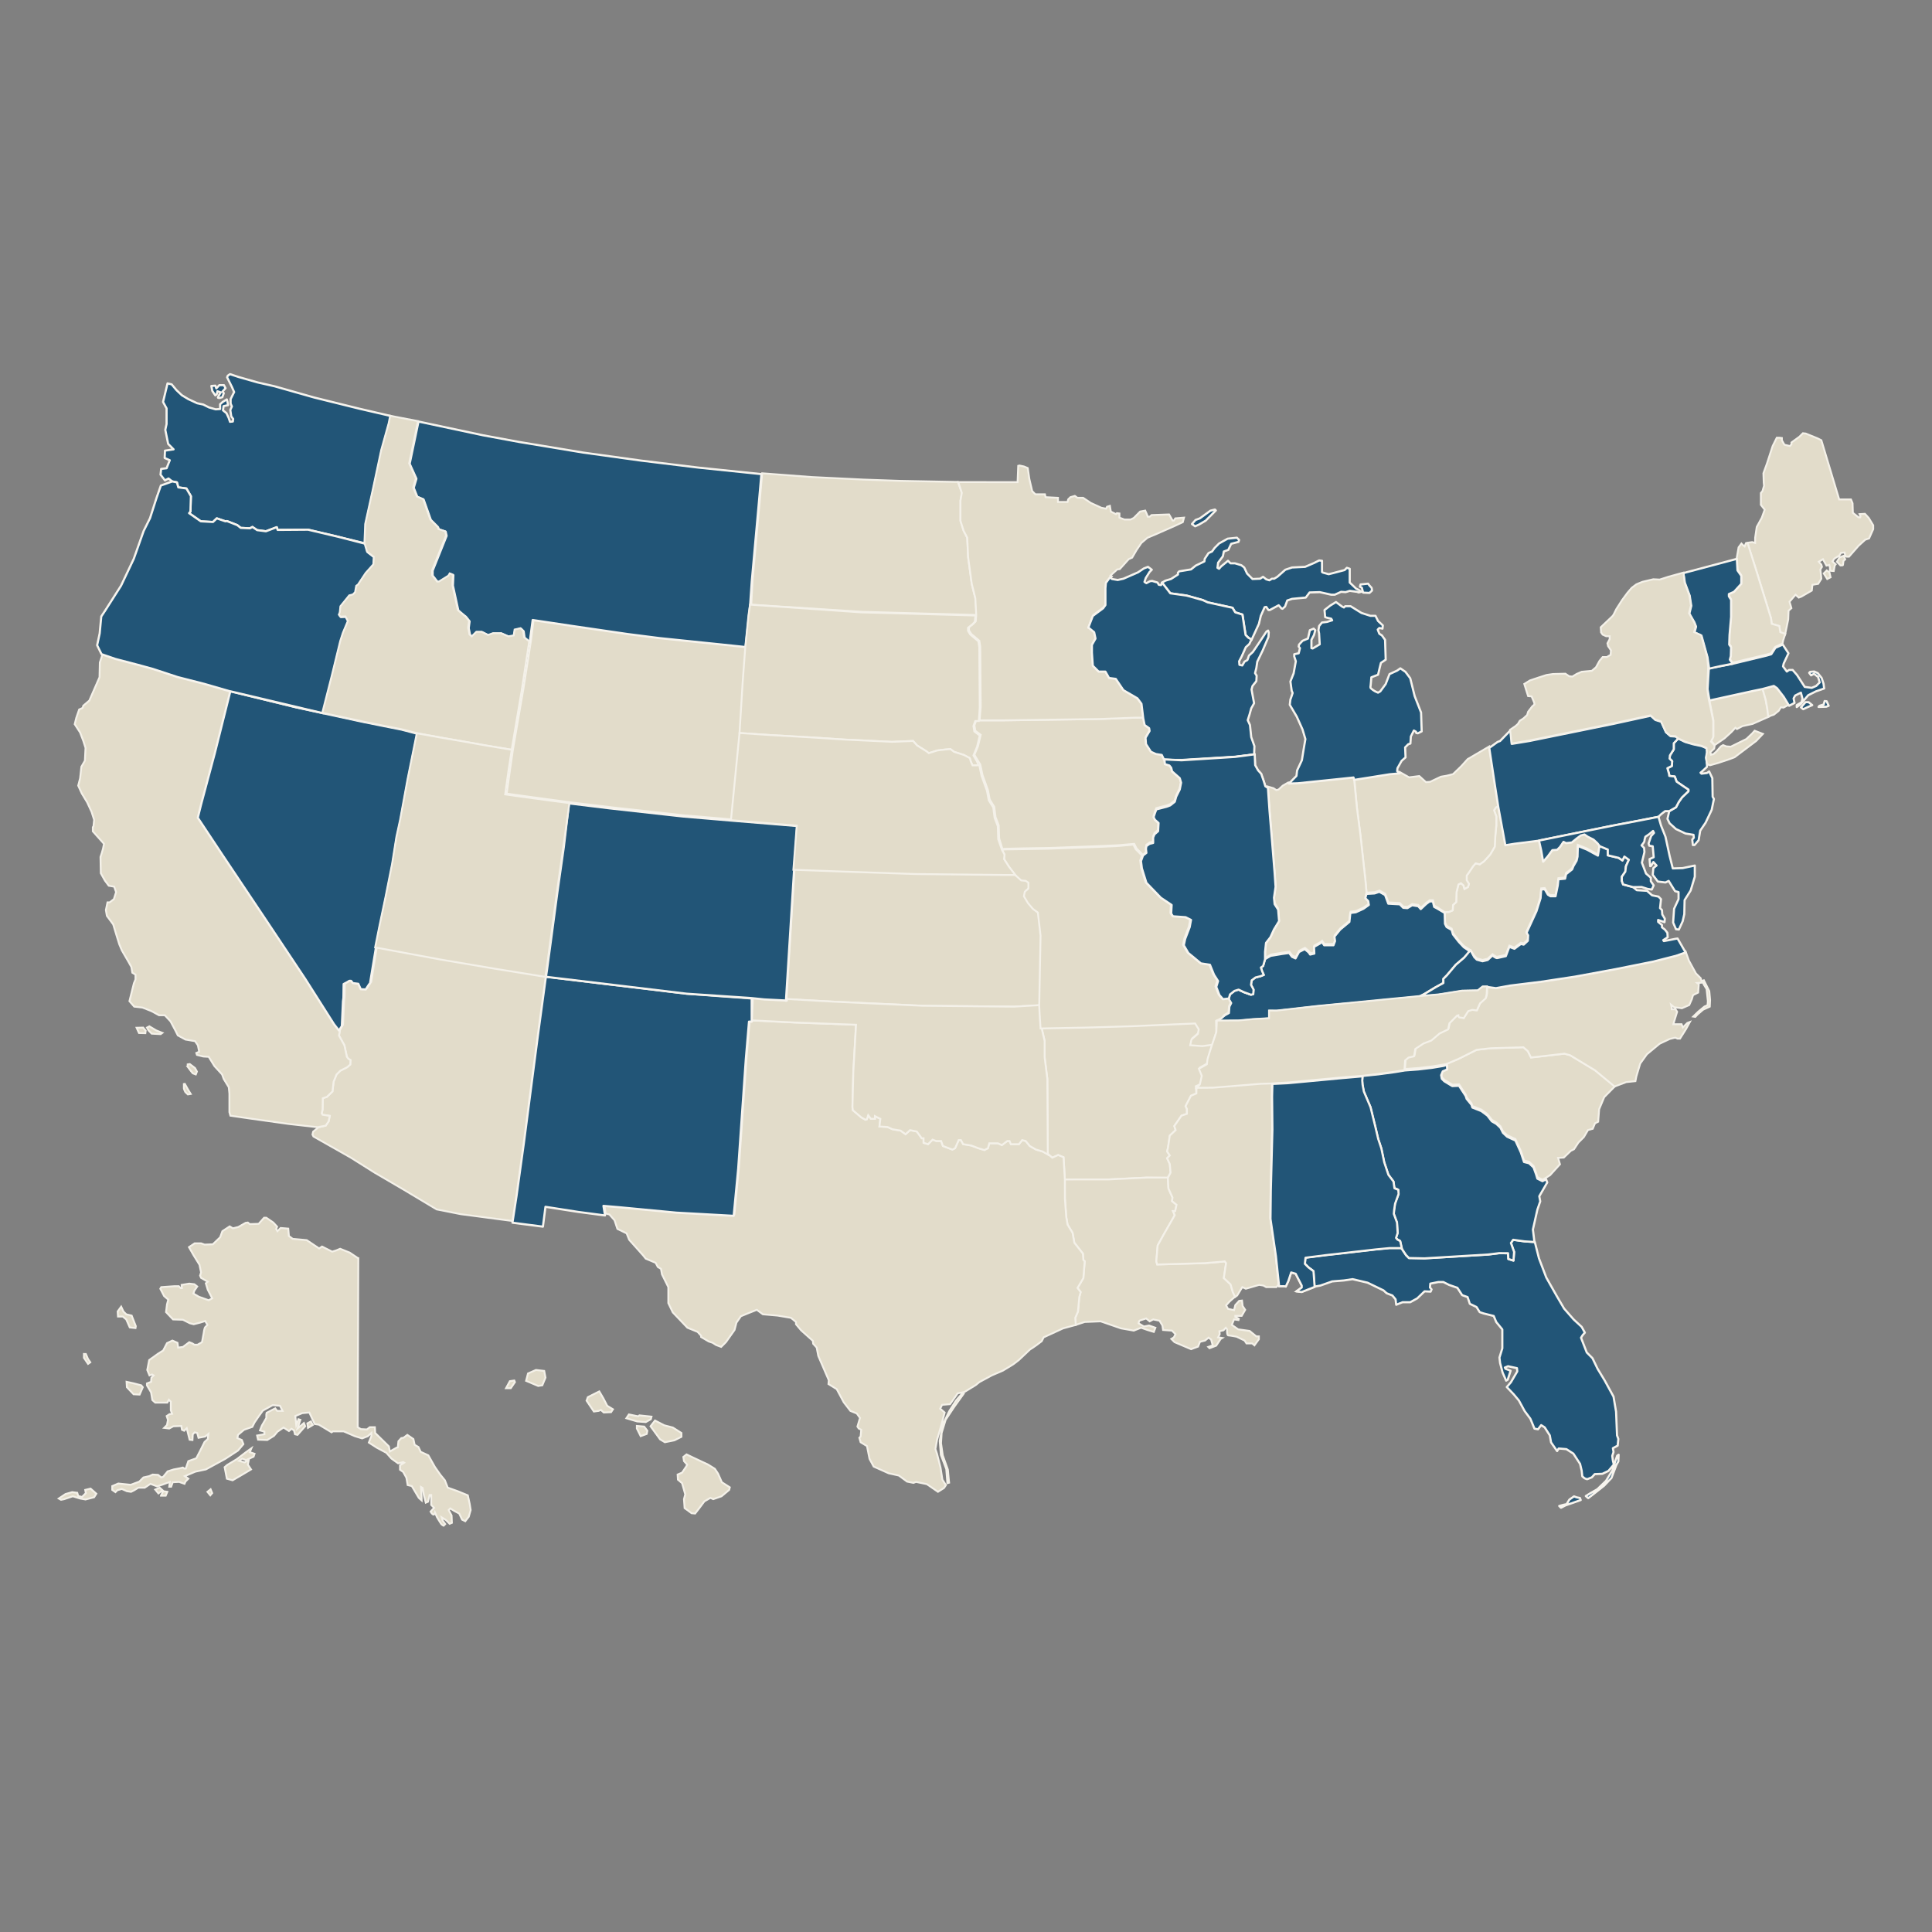 <?xml version="1.0" encoding="utf-8"?>
<!-- Generator: Adobe Illustrator 20.1.0, SVG Export Plug-In . SVG Version: 6.00 Build 0)  -->
<svg version="1.1" id="Layer_1" xmlns="http://www.w3.org/2000/svg" xmlns:xlink="http://www.w3.org/1999/xlink" x="0px" y="0px"
	 viewBox="0 0 900 900" enable-background="new 0 0 900 900" xml:space="preserve">
<rect x="0" y="0" width="900" height="900" fill="#808080" stroke="none"/>
<g>
	<path id="CT_8_" fill="#E2DCCA" stroke="#F4F1E9" stroke-width="0.863" stroke-miterlimit="10" d="M824.128,333.805l-0.886-3.875
		l-0.741-4.023l-1.483-5.513l-4.745,1.043l-20.022,4.395l0.593,3.054l1.334,6.704v7.449l-1.039,2.086l1.681,1.944l4.545-3.134
		l3.262-2.979l1.78-1.936l0.741,0.595l2.521-1.341l4.745-1.043L824.128,333.805z"/>
	<path id="AK_8_" fill="#E2DCCA" stroke="#F4F1E9" stroke-width="0.863" stroke-miterlimit="10" d="M166.919,586.184l-0.295,78.665
		l1.483,0.895l2.816,0.147l1.334-1.044h2.373l0.148,2.682l6.377,6.258l0.445,2.382l3.115-1.791l0.592-0.146l0.296-2.831l1.335-1.489
		l1.038-0.149l1.779-1.34l2.818,1.936l0.592,2.682l1.779,1.044l1.038,2.235l3.561,1.634l3.114,5.513l2.52,3.575l2.076,2.534
		l1.333,3.425l4.596,1.639l4.746,1.938l0.887,4.022l0.447,2.831l-0.889,3.13l-1.631,2.085l-1.483-0.744l-1.335-2.831l-2.52-1.342
		l-1.632-1.044l-0.741,0.746l1.334,2.538l0.146,3.427l-1.038,0.447l-1.779-1.789l-1.928-1.196l0.446,1.489l1.185,1.639l-0.74,0.744
		c0,0-0.742-0.297-1.187-0.893s-1.929-3.129-1.929-3.129l-0.887-2.085c0,0-0.296,1.193-0.888,0.893
		c-0.594-0.297-1.187-1.34-1.187-1.34l1.633-1.789l-1.335-1.342v-4.624h-0.742l-0.742,3.13l-1.038,0.447l-0.89-3.425l-0.592-3.427
		l-0.742-0.447l0.297,5.214v1.044l-1.335-1.193l-3.263-5.511l-1.928-0.451l-0.592-3.425l-1.482-2.682l-1.482-1.044v-2.079
		l1.928-1.193l-0.446-0.297l-2.374,0.596l-3.114-2.235l-2.373-2.682l-4.449-2.382L171.813,672l1.187-2.978v-1.491l-1.633,1.491
		l-2.668,1.044l-3.41-1.044l-5.19-2.233h-5.042l-0.592,0.447l-5.931-3.577l-1.926-0.294l-2.521-5.367l-3.263,0.297l-3.261,1.342
		l0.445,4.171l1.04-2.682l0.887,0.297l-1.335,4.022l2.967-2.532l0.594,1.489l-3.562,4.024l-1.186-0.297l-0.446-1.791l-1.185-0.744
		l-1.188,1.044l-2.519-1.639l-2.817,1.936l-1.633,1.938l-3.114,1.936l-4.3-0.149l-0.445-1.936l3.409-0.596v-1.193l-2.075-0.596
		l0.888-2.233l2.075-3.577v-1.639l0.148-0.744l4.002-2.087l0.89,1.193h2.52l-1.186-2.381l-3.409-0.299l-4.597,2.538l-2.224,3.129
		l-1.631,2.382l-1.038,2.085l-3.857,1.342l-2.815,2.381l-0.297,1.489l2.076,0.893l0.742,1.938l-2.521,2.978l-5.931,3.874
		l-7.117,3.874l-1.927,1.044l-4.896,1.043l-4.894,2.086l1.634,1.196l-1.336,1.34l-0.446,1.043l-2.521-0.895l-2.966,0.149
		l-0.741,2.085h-0.889l0.296-2.235l-3.262,1.196L73.2,692.42l-3.114-1.191l-2.668,1.791h-2.968l-1.928,1.193l-1.481,0.746
		l-1.929-0.299l-2.374-1.043l-2.074,0.596l-0.889,0.893l-1.483-1.044v-1.787l2.817-1.194l5.784,0.598l4.002-1.491l1.928-1.938
		l2.669-0.596l1.633-0.746l2.521,0.149l1.481,1.194l0.889-0.297l2.075-2.534l2.817-0.893l3.114-0.596l1.186-0.297l0.594,0.451h0.741
		l1.186-3.427l3.708-1.344l1.78-3.427l2.075-4.171l1.482-1.342l0.297-2.381l-1.483,1.193l-3.114,0.596l-0.593-2.233l-1.187-0.297
		l-0.888,0.893l-0.148,2.682l-1.334-0.149l-1.333-5.364l-1.188,1.193l-1.038-0.447l-0.295-1.791l-3.709,0.149l-1.929,1.044
		l-2.373-0.297l1.335-1.342l0.445-2.382l-0.593-1.789l1.335-0.893l1.186-0.149l-0.593-1.637v-4.024l-0.889-0.893l-0.741,1.34h-5.634
		l-1.333-1.191l-0.592-3.577l-1.929-3.278v-0.893l1.929-0.746l0.146-1.936l1.04-1.043l-0.742-0.449l-1.187,0.449l-1.038-2.536
		l0.888-4.618l4.152-2.978l2.375-1.491l1.779-3.425l2.52-1.193l2.373,1.044l0.295,2.231l2.224-0.294l2.967-2.235l1.482,0.596
		l0.889,0.596h1.481l2.076-1.193l0.743-4.033c0,0,0.295-2.684,0.89-3.13c0.592-0.449,0.887-0.895,0.887-0.895l-1.038-1.787
		l-2.374,0.744l-2.967,0.746l-1.779-0.447l-3.263-1.639l-4.597-0.149l-3.261-3.427l0.446-3.575l0.592-2.233l-1.928-1.639
		l-1.781-3.427l0.447-0.744l6.228-0.447h1.928l0.888,0.891h0.594l-0.148-1.489l3.56-0.596l2.372,0.297l1.334,1.043l-1.334,1.94
		l-0.445,1.34l2.521,1.489l4.596,1.637l1.633-0.893l-2.075-4.022l-0.889-2.978l0.889-0.746l-3.114-1.789l-0.446-1.043l0.446-1.491
		l-0.742-3.575l-2.669-4.32l-2.224-3.874l2.669-1.792h2.967l1.631,0.602l3.856-0.147l3.41-3.278l1.038-2.831l3.41-2.235l1.482,0.893
		l2.519-0.596l3.41-1.942l1.039-0.144l0.888,0.74l4.152-0.144l2.521-2.831h1.039l3.263,2.235l1.779,1.938l-0.446,1.043l0.592,1.043
		l1.483-1.489l3.56,0.297l0.295,3.427l1.78,1.34l6.524,0.596l5.783,3.874l1.334-0.893l4.745,2.382l1.927-0.596l1.779-0.744
		l4.45,1.787l4.003,2.684v-0.002h0.007v-0.01H166.919z M61.338,612.854l1.928,4.917l-0.148,0.893l-2.669-0.297l-1.632-3.724
		l-1.633-1.342H54.96l-0.148-2.381l1.631-2.235l1.04,2.235l1.334,1.34L61.338,612.854z M58.964,643.694l3.41,0.746l3.41,0.893
		l0.742,0.895l-1.483,3.425l-2.817-0.147l-3.114-3.278L58.964,643.694z M39.985,630.732l1.039,2.384l1.038,1.489l-1.038,0.746
		l-1.928-2.831v-1.789L39.985,630.732L39.985,630.732z M27.381,698.074l3.115-2.085l3.114-0.895l2.373,0.299l0.445,1.489l1.78,0.447
		l1.78-1.787l-0.297-1.491l2.521-0.596l2.669,2.381l-1.039,1.639l-4.004,1.043l-2.521-0.449l-3.409-1.043l-4.004,1.34l-1.481,0.297
		L27.381,698.074z M72.311,693.903l1.482,1.787l1.928-1.489l-1.334-1.193L72.311,693.903z M74.98,696.732l1.038-2.085l1.929,0.299
		l-0.742,1.787H74.98z M96.63,694.946l1.334,1.639l0.89-1.043l-0.742-1.792L96.63,694.946z M104.637,683.473l1.04,5.364l2.669,0.746
		l4.595-2.682l4.003-2.384l-1.482-2.235l0.446-2.235l-1.928,1.198l-2.669-0.746l1.481-1.044l1.781,0.746l3.56-1.639l0.445-1.342
		l-2.224-0.742l0.742-1.791l-2.52,1.791l-4.3,3.278l-4.45,2.682L104.637,683.473z M143.489,665.149l2.224-1.342l-0.889-1.639
		l-1.631,0.895L143.489,665.149z"/>
	<path id="WY_8_" fill="#E2DCCA" stroke="#F4F1E9" stroke-width="0.863" stroke-miterlimit="10" d="M347.748,300.73l-10.56-0.892
		l-29.433-3.037l-14.89-1.897l-26.004-3.792l-18.247-2.739l-1.301,10.3l-3.523,22.358l-4.823,28.022l-1.403,9.691l-1.531,10.957
		l5.984,0.855l15.491,2.106l8.101,1.084l18.868,2.274l34.182,3.793l22.44,1.897l3.985-40.876l1.471-23.387L347.748,300.73z"/>
	<path id="AZ_8_" fill="#E2DCCA" stroke="#F4F1E9" stroke-width="0.863" stroke-miterlimit="10" d="M148.272,525.198l-2.412,1.989
		l-0.295,1.34l0.446,0.895l17.348,9.827l11.123,7.002l13.493,7.895l15.422,9.237l11.27,2.235l24.521,3.232l1.88-12.265l3.442-24.811
		l6.39-49.032l3.906-28.389l-23.593-3.538l-24.956-4.214l-30.662-5.823l-2.68,16.674l-0.42,0.421l-1.573,2.423l-2.307-0.105
		l-1.154-2.529l-2.516-0.316l-0.839-1.054h-0.84l-0.839,0.528l-1.784,0.947l-0.104,6.427l-0.211,1.582l-0.524,11.59l-1.363,2.002
		l-0.524,3.051l2.515,4.531l1.155,5.375l0.731,0.949l0.945,0.529l-0.104,2.106l-1.468,1.265l-3.145,1.581l-1.783,1.791l-1.362,3.372
		l-0.526,4.529l-2.619,2.529l-1.888,0.633l-0.105,5.375l-0.418,1.58l0.418,0.737l3.356,0.527l-0.525,2.529l-1.361,2.002
		L148.272,525.198L148.272,525.198z"/>
	<path id="ND_8_" fill="#E2DCCA" stroke="#F4F1E9" stroke-width="0.863" stroke-miterlimit="10" d="M454.973,286.478l-0.629-7.796
		l-1.674-6.742l-1.677-12.432l-0.416-9.06l-1.677-3.16l-1.468-4.636v-9.481l0.629-3.582l-1.794-5.068l-26.952-0.52l-17.053-0.596
		l-24.318-1.192l-22.883-1.736l-1.159,13.115l-1.259,13.906l-2.069,22.992l-0.593,11.192l51.525,3.322L454.973,286.478z"/>
	<path id="IA_8_" fill="#E2DCCA" stroke="#F4F1E9" stroke-width="0.863" stroke-miterlimit="10" d="M542.58,353.69l0.053,1.686
		l2.098,0.632l0.839,1.054l0.419,1.686l3.564,3.16l0.629,2.107l-0.629,3.161l-1.676,3.371l-0.629,2.318l-2.098,1.686l-1.677,0.632
		l-4.823,1.263l-0.629,1.686l-0.629,1.897l0.629,1.264l1.675,1.475l-0.211,3.792l-1.677,1.475l-0.628,1.475v2.529l-1.674,0.421
		l-1.471,1.054l-0.21,1.264l0.21,1.897l-1.571,1.633l-3.043-3.108l-1.046-2.106l-7.131,0.631l-9.02,0.421l-23.278,0.843
		l-12.373,0.211l-8.599,0.211l-1.002,0.112l-1.516-4.958l-0.213-6.11l-1.467-3.793l-0.629-4.846l-2.099-3.372l-0.84-4.424
		l-2.515-6.95l-1.048-4.952l-1.259-2.002l-1.468-2.528l1.675-4.004l1.258-5.267l-2.516-1.897l-0.417-2.529l0.84-2.317h1.571h10.59
		l45.508-0.632l16.566-0.632l3.773-0.106l0.629,3.055l2.1,1.475l0.211,1.264l-1.888,3.161l0.212,2.95l2.304,3.582l2.307,1.054
		l2.726,0.421L542.58,353.69L542.58,353.69z"/>
	<path id="AR_8_" fill="#E2DCCA" stroke="#F4F1E9" stroke-width="0.863" stroke-miterlimit="10" d="M564.923,485.987l-4.467,0.866
		l-5.661-0.422l0.629-2.738l2.933-2.529l0.419-2.106l-1.677-2.738l-10.064,0.421l-19.083,0.843l-21.391,0.633l-21.394,0.421
		l1.471,6.32v7.585l1.259,10.114l0.21,34.87l2.098,1.791l2.727-1.264l2.515,1.054l0.606,10.35l20.368-0.026l17.618-0.844
		l9.907,0.131l1.364-2.449l-0.37-4.003l-1.259-2.739l1.259-1.264l-1.259-1.896l0.42-1.687l0.839-5.689l2.729-2.529l-0.629-1.896
		l3.356-4.847l2.516-0.844v-2.318l-0.629-1.264l2.516-4.847l2.515-1.052l-0.271-3.368l2.249-1.039l0.886-4.32l-1.334-3.278
		l3.71-2.087l0.295-2.382l1.24-4.038L564.923,485.987z"/>
	<path id="KS_8_" fill="#E2DCCA" stroke="#F4F1E9" stroke-width="0.863" stroke-miterlimit="10" d="M484.543,468.31l-12.164,0.633
		l-42.571-0.421l-41.314-1.897l-22.149-1.159l3.8-60.681l20.026,0.738l37.116,1.264l40.474,0.421h5.558l2.831,2.529l2.1,0.211
		l1.259,0.843v2.739l-1.677,1.476l-0.42,2.106l1.888,3.161l2.306,2.739l2.304,1.686l1.259,10.747L484.543,468.31L484.543,468.31z"/>
	<path id="LA_8_" fill="#E2DCCA" stroke="#F4F1E9" stroke-width="0.863" stroke-miterlimit="10" d="M575.45,603.991l-1.152-2.099
		l-1.048-3.582l-3.145-2.949l1.047-6.952l-0.629-0.844l-1.674,0.211l-7.549,0.633l-22.229,0.631l-0.417-1.475l0.629-7.375
		l3.146-5.689l4.823-8.427l-0.839-1.903h1.046l0.629-2.944l-2.099-1.685l0.213-1.687l-1.887-4.214l-0.315-5.06h-9.963l-17.619,0.847
		l-20.368,0.022l0.026,8.828l0.629,8.638l0.627,3.582l2.307,3.793l0.839,4.634l3.987,5.057l0.211,2.951l0.629,0.631l-0.629,7.796
		l-2.727,4.636l1.469,1.896l-0.629,2.318l-0.629,6.742l-1.259,2.949l0.112,3.333l4.299-1.4l7.414-0.297l9.491,3.278l5.93,1.044
		l3.41-1.342l2.966,1.043l2.966,0.895l0.741-1.938l-2.965-1.044l-2.374,0.447l-2.522-1.484c0,0,0.146-1.198,0.741-1.34
		c0.593-0.149,2.816-0.895,2.816-0.895l1.633,1.342l1.634-0.895l2.967,0.596l1.333,2.235l0.295,2.086l4.154,0.299l1.633,1.634
		l-0.74,1.489l-1.188,0.746l1.483,1.489l7.71,3.278l3.262-1.193l0.887-2.235l2.373-0.596l1.634-1.34l1.187,0.893l0.741,2.682
		l-2.075,0.746l0.592,0.596l3.115-1.193l2.075-3.129l0.741-0.449l-1.927-0.297l0.74-1.489l-0.146-1.342l1.928-0.447l1.039-1.193
		l0.593,0.742c0,0-0.145,2.829,0.594,2.829c0.74,0,3.854,0.602,3.854,0.602l3.708,1.787l0.889,1.342h2.669l1.039,0.893l2.076-2.831
		v-1.34h-1.188l-3.114-2.54l-5.337-0.742l-2.966-2.082l1.039-2.54l2.075,0.299l0.147-0.596l-1.634-0.893v-0.449h2.968l1.633-2.829
		l-1.188-1.789l-0.295-2.532l-1.333,0.147l-1.782,1.938l-0.592,2.381l-2.814-0.595l-0.889-1.637l1.634-1.789l1.853-1.637
		L575.45,603.991L575.45,603.991z"/>
	<path id="HI_8_" fill="#E2DCCA" stroke="#F4F1E9" stroke-width="0.863" stroke-miterlimit="10" d="M235.726,646.674l1.779-3.278
		l2.076-0.299l0.296,0.746l-1.929,2.831H235.726z M245.067,643.247l5.636,2.384l1.927-0.299l1.483-3.575l-0.593-3.129l-3.855-0.449
		l-3.707,1.639L245.067,643.247L245.067,643.247z M273.242,652.484l3.408,5.066l2.224-0.299l1.038-0.447l1.335,1.193l3.41-0.149
		l0.888-1.34l-2.669-1.639l-1.78-3.427l-1.927-3.278l-5.337,2.682L273.242,652.484L273.242,652.484z M291.778,660.678l1.185-1.789
		l4.301,0.895l0.592-0.454l5.635,0.596l-0.295,1.198l-2.375,1.342l-4.002-0.299L291.778,660.678z M296.672,665.446l1.779,3.577
		l2.817-1.044l0.295-1.489l-1.483-1.936l-3.408-0.299V665.446L296.672,665.446z M303.049,664.404l2.075-2.682l4.301,2.235
		l4.001,1.043l4.004,2.532v1.792l-3.263,1.635l-4.449,0.893l-2.224-1.34L303.049,664.404L303.049,664.404z M318.322,678.706
		l1.48-1.193l3.115,1.489l6.971,3.278l3.115,1.938l1.479,2.233l1.78,4.024l3.71,2.384l-0.296,1.191l-3.56,2.98l-3.855,1.34
		l-1.334-0.596l-2.816,1.634l-2.224,2.98l-2.075,2.682l-1.632-0.149l-3.262-2.381l-0.296-4.173l0.593-2.235l-1.481-5.216
		l-1.928-1.637l-0.148-2.382l2.076-0.891l1.928-2.831l0.445-0.893l-1.482-1.639L318.322,678.706L318.322,678.706z"/>
	<path id="SC_8_" fill="#E2DCCA" stroke="#F4F1E9" stroke-width="0.863" stroke-miterlimit="10" d="M720.179,548.642l-1.631,0.893
		l-2.376-1.191l-0.59-1.938l-1.187-3.278l-2.073-1.936l-2.375-0.602l-1.481-4.469l-2.521-5.513l-3.855-1.787l-1.928-1.791
		l-1.186-2.383l-1.928-1.788l-2.076-1.193l-2.076-2.684l-2.815-2.085l-4.154-1.637l-0.445-1.342l-2.224-2.682l-0.445-1.34
		l-3.114-4.768l-3.116,0.146l-3.707-2.234l-1.187-1.193l-0.296-1.636l0.742-1.791l2.075-0.891l-0.296-1.94l5.636-2.382l8.304-4.173
		l6.673-0.744l15.126-0.449l2.075,1.789l1.481,2.98l4.003-0.45l11.566-1.34l2.668,0.745l11.565,7l9.272,7.486l-4.975,5.031
		l-2.374,5.659l-0.445,5.809l-1.482,0.746l-1.039,2.533l-2.224,0.596l-1.929,3.279l-2.521,2.534l-2.072,3.13l-1.483,0.744
		l-3.262,3.129l-2.668,0.147l0.888,2.98l-4.596,5.062L720.179,548.642L720.179,548.642z"/>
	<path id="NC_8_" fill="#E2DCCA" stroke="#F4F1E9" stroke-width="0.863" stroke-miterlimit="10" d="M785.192,443.15l1.569,4.33
		l3.262,5.96l2.224,2.235l0.592,2.086l-2.224,0.149l0.741,0.596l-0.296,3.874l-2.373,1.193l-0.593,1.939l-1.187,2.682l-3.41,1.486
		l-2.224-0.294l-1.334-0.151l-1.483-1.193l0.296,1.193v0.892h1.78l0.741,1.193l-1.78,5.809h3.855l0.593,1.491l2.074-2.086
		l1.189-0.449l-1.781,3.278l-2.815,4.47h-1.187l-1.04-0.449l-2.521,0.596l-4.745,2.233l-5.931,4.917l-3.114,4.32l-1.781,5.96
		l-0.445,2.233l-4.302,0.45l-5.407,2.047l-9.124-7.56l-11.566-7.002l-2.667-0.745l-11.566,1.34l-4.004,0.449l-1.481-2.978
		l-2.074-1.79l-15.127,0.447l-6.673,0.746l-8.304,4.171l-5.635,2.384l-1.48,0.295l-5.338,0.893l-6.377,0.744l-6.228,0.449
		l0.295-4.469l1.634-1.344l2.521-0.595l0.593-3.426l3.855-2.534l3.56-1.342l3.855-3.278l4.004-1.938l0.592-2.83l3.561-3.576
		l0.593-0.147c0,0,0,1.043,0.741,1.043s1.78,0.295,1.78,0.295l2.075-3.278l1.927-0.596l2.076,0.297l1.482-3.278l2.668-2.383
		l0.448-1.937v-3.649l4.152,0.67l6.546-1.192l14.512-1.789l15.718-2.384l18.898-3.477l17.581-3.524l10.529-2.682L785.192,443.15
		L785.192,443.15z M788.765,473.551l2.374-2.309l2.893-2.382l1.408-0.595l0.146-1.864l-0.594-5.662l-1.332-2.158l-0.594-1.712
		l0.667-0.223l2.521,5.066l0.373,4.097l-0.148,3.129l-3.114,1.416l-2.595,2.235l-1.038,1.117L788.765,473.551z"/>
	<path id="RI_8_" fill="#E2DCCA" stroke="#F4F1E9" stroke-width="0.863" stroke-miterlimit="10" d="M823.684,333.805l-0.443-3.875
		l-0.741-4.023l-1.556-5.438l5.263-1.416l1.483,1.043l3.115,4.023l2.668,4.098l-2.669,1.416l-1.187-0.148l-1.041,1.639l-2.224,1.788
		L823.684,333.805z"/>
	<path id="ME_8_" fill="#E2DCCA" stroke="#F4F1E9" stroke-width="0.863" stroke-miterlimit="10" d="M868.764,239.348l1.779,1.936
		l2.076,3.426v1.788l-1.928,4.321l-1.779,0.595l-3.115,2.831l-4.449,5.065c0,0-0.593,0-1.187,0c-0.592,0-0.889-1.937-0.889-1.937
		l-1.632,0.149l-0.888,1.341l-2.224,1.341l-0.886,1.341l1.482,1.341l-0.446,0.595l-0.446,2.532l-1.779-0.148v-1.49l-0.296-1.192
		l-1.334,0.298l-1.633-2.979l-1.928,1.192l1.187,1.341l0.295,1.043l-0.74,1.192l0.295,2.831l0.147,1.49l-1.482,2.383l-2.668,0.447
		l-0.296,2.682l-4.894,2.831l-1.187,0.447l-1.482-1.341l-2.815,3.278l0.887,2.979l-1.335,1.192l-0.147,4.023l-1.446,7.024
		l-2.259-1.065l-0.446-2.831l-3.56-1.043l-0.296-2.532l-6.673-21.603l-4.37-13.616l2.239-0.318l1.391,0.378v-2.383l0.739-5.066
		l2.375-4.32l1.334-3.724l-1.78-2.235v-5.512l0.741-0.894l0.74-2.533l-0.146-1.341l-0.146-4.469l1.632-4.47l2.669-8.194l1.927-3.873
		h1.187l1.188,0.148v1.043l1.187,2.085l2.52,0.596l0.742-0.746v-0.894l3.707-2.682l1.633-1.639l1.333,0.149l5.489,2.235l1.78,0.894
		l8.304,27.562h5.486l0.742,1.788l0.148,4.47l2.666,2.086h0.741l0.148-0.447l-0.445-1.043L868.764,239.348z M849.563,267.131
		l1.409-1.416l1.26,0.969l0.519,2.235l-1.555,0.819L849.563,267.131L849.563,267.131z M855.716,261.693l1.633,1.712
		c0,0,1.186,0.075,1.186-0.223s0.222-1.862,0.222-1.862l0.815-0.746l-0.74-1.639l-1.854,0.671L855.716,261.693z"/>
	<path id="NH_8_" fill="#E2DCCA" stroke="#F4F1E9" stroke-width="0.863" stroke-miterlimit="10" d="M830.377,299.755l0.277-1.41
		l1-3.033l-2.332-0.842l-0.446-2.831l-3.559-1.043l-0.297-2.532l-6.673-21.603l-4.22-13.403l-0.823-0.005l-0.593,1.49l-0.593-0.447
		l-0.886-0.894l-1.334,1.788l-0.881,5.055l0.289,5.223l1.779,2.532v3.725l-3.409,3.724l-2.374,1.043v1.043l1.039,1.639v7.894
		l-0.739,8.492l-0.148,4.47l0.887,1.192l-0.146,4.172l-0.447,1.639l1.335,1.862l15.867-3.8l2.074-0.595l1.929-2.979L830.377,299.755
		L830.377,299.755z"/>
	<path id="WV_8_" fill="#E2DCCA" stroke="#F4F1E9" stroke-width="0.863" stroke-miterlimit="10" d="M716.936,391.076l1.021,4.557
		l0.886,5.215l0.296-0.298l1.928-2.235l2.073-2.831l2.224-0.148l1.334-1.341l1.632-2.384l1.188,0.595l2.668-0.298l2.373-1.937
		l1.841-1.339l1.692-0.447l1.509,1.041l2.669,1.341l1.779,1.639l1.261,1.193l-0.964,4.619l-5.191-2.831l-4.152-1.639l-0.148,4.917
		l-0.445,1.937l-1.483,2.533l-0.592,1.489l-2.816,2.235l-0.447,2.086l-3.114,0.298l-0.295,2.831l-1.039,5.065h-2.373l-1.187-0.745
		l-1.483-2.533l-1.631,0.149l-0.296,4.023l-1.929,6.108l-4.595,9.981l0.74,1.193l-0.146,2.533l-1.927,1.79l-1.334-0.297
		l-2.969,2.233l-2.372-0.891l-1.633,4.319c0,0-3.409,0.743-4.003,0.892c-0.594,0.149-2.224-1.193-2.224-1.193l-2.224,2.085
		l-2.373,0.596l-2.669-0.744l-1.187-1.193l-2.011-2.787l-2.884-1.831l-2.375-2.534l-2.667-3.427l-0.594-2.086l-2.374-1.341
		l-0.742-1.49l-0.219-4.842l2-0.075l1.781-0.746l0.147-2.532l1.48-1.341l0.148-4.619l0.886-3.576l1.189-0.595l1.187,1.043
		l0.445,1.639l1.632-0.894l0.448-1.49l-1.04-1.639v-2.235l0.889-1.192l2.075-3.129l1.187-1.341l1.928,0.447l2.072-1.49l2.818-3.129
		l2.075-3.576l0.295-5.214l0.447-4.619v-4.32l-1.039-2.831l0.888-1.341l1.176-1.193l3.204,18.272l4.247-0.693L716.936,391.076
		L716.936,391.076z"/>
	<path id="OH_8_" fill="#E2DCCA" stroke="#F4F1E9" stroke-width="0.863" stroke-miterlimit="10" d="M693.786,347.693l-6.526,3.839
		l-3.56,2.086l-3.114,3.426l-3.71,3.576l-2.967,0.745l-2.669,0.447l-5.042,2.384l-1.927,0.149l-3.115-2.831l-4.745,0.595
		l-2.374-1.341l-2.185-1.245l-4.488,0.648l-9.343,1.49l-7.117,1.118l1.186,13.485l1.634,12.664l2.374,21.602l0.519,5.289
		l3.782-0.223l2.224-0.746l2.668,1.49l1.483,4.023l5.336,0.298l1.633,1.639l1.928,0.149l2.224-1.341l2.817,0.447l1.186,1.341
		l2.521-2.383l1.634-1.193h1.48l0.593,2.533l1.634,0.894l3.189,2.16l2-0.075l1.781-0.746l0.146-2.532l1.482-1.341l0.148-4.619
		l0.887-3.576l1.188-0.595l1.187,1.043l0.445,1.639l1.633-0.894l0.446-1.49l-1.039-1.636v-2.235l0.888-1.192l2.075-3.13l1.187-1.341
		l1.929,0.447l2.073-1.49l2.816-3.13l2.075-3.576l0.295-5.214l0.447-4.619v-4.32l-1.04-2.831l0.888-1.341l1.26-0.671l-1.706-9.908
		L693.786,347.693L693.786,347.693z"/>
	<path id="TX_8_" fill="#E2DCCA" stroke="#F4F1E9" stroke-width="0.863" stroke-miterlimit="10" d="M349.436,475.315l20.813,1.003
		l28.521,1.052l-1.259,21.912l-0.419,16.436l0.213,1.475l3.985,3.371l1.887,1.053l0.629-0.211l0.629-1.896l1.258,1.682h1.887v-1.264
		l2.517,1.264l-0.42,3.582l3.775,0.214l2.304,1.054l3.774,0.631l2.307,1.687l2.097-1.9l3.146,0.636l2.307,3.16h0.839v2.106
		l2.098,0.631l2.098-2.106l1.676,0.633h2.307l0.839,2.318l4.403,1.685l1.259-0.631l1.674-3.799h1.048l1.047,1.896l3.774,0.633
		l3.357,1.27l2.726,0.842l1.675-0.842l0.629-2.318h3.987l1.887,0.842l2.516-1.896h1.046l0.628,1.475h3.775l1.468-1.896l1.677,0.421
		l1.887,2.318l2.933,1.685l2.935,0.844l2.516,1.159l2.098,1.791l2.726-1.264l2.516,1.054l0.616,10.232l0.013,8.942l0.629,8.638
		l0.628,3.582l2.307,3.793l0.839,4.634l3.985,5.057l0.212,2.951l0.629,0.631l-0.629,7.796l-2.728,4.636l1.471,1.896l-0.629,2.318
		l-0.629,6.742l-1.258,2.949l0.256,3.304l-5.929,1.609l-9.046,4.171l-0.889,1.789l-2.373,1.792l-1.928,1.342l-1.186,0.746
		l-5.191,4.915l-2.52,1.938l-4.894,2.978l-5.191,2.229l-5.783,3.13l-1.631,1.342l-5.338,3.278l-3.115,0.596l-3.56,5.064
		l-3.708,0.297l-0.888,1.791l2.075,1.787l-1.333,5.066l-1.188,4.171l-1.04,3.577l-0.739,4.171l0.739,2.233l1.634,6.406l0.887,5.66
		l1.634,2.534l-0.889,1.34l-2.815,1.791l-5.189-3.575l-5.041-1.044l-1.188,0.453l-2.968-0.596l-3.855-2.831l-4.745-1.044
		l-6.97-3.129l-1.928-3.577l-1.186-5.96l-2.969-1.791l-0.593-2.086l0.593-0.596l0.296-3.129l-1.186-0.594l-0.593-0.895l1.187-4.022
		l-1.483-2.087l-2.966-1.193l-3.115-4.024l-3.262-6.109l-3.855-2.381l0.148-1.792l-4.897-11.32l-0.74-3.878l-1.633-1.789
		l-0.148-1.34l-5.486-4.917l-2.375-2.831v-1.044l-2.373-1.936l-6.23-1.043l-6.822-0.596l-2.815-2.086l-4.154,1.639l-3.263,1.34
		l-2.073,2.98l-0.888,3.425l-4.004,5.662l-2.224,2.229l-2.376-0.889l-1.631-1.044l-1.78-0.596l-3.562-2.086v-0.596l-1.633-1.787
		l-4.745-1.942l-6.823-7.148l-2.075-4.32v-7.449l-2.967-5.964l-0.446-2.532l-1.482-0.893l-1.038-1.938l-4.597-1.936l-1.186-1.491
		l-6.524-7.3l-1.186-2.98l-4.301-2.086l-1.334-4.022l-2.373-2.682l-1.779-0.451l-0.596-4.31l7.341,0.631l26.634,2.529l26.635,1.476
		l2.099-21.912l3.563-51.2l1.468-17.276l1.258,0.023 M441.327,690.922l-0.52-6.556l-2.521-6.63l-0.522-6.481l1.409-7.598l3.04-6.33
		l3.188-4.992l2.893-3.278l0.593,0.225l-4.375,6.107l-4.003,6.035l-1.854,6.107l-0.295,4.769l0.814,5.66l2.376,6.63l0.445,4.769
		l0.147,1.34L441.327,690.922z"/>
	<path id="CA_8_" fill="#E2DCCA" stroke="#F4F1E9" stroke-width="0.863" stroke-miterlimit="10" d="M147.937,525.103l3.796-0.746
		l1.361-2.002l0.525-2.529l-3.356-0.526l-0.418-0.738l0.418-1.58l0.105-5.373l1.888-0.633l2.619-2.529l0.526-4.529l1.362-3.372
		l1.783-1.791l3.146-1.584l1.467-1.263l0.104-2.106l-0.945-0.528l-0.731-0.949l-1.154-5.375l-2.516-4.531l0.531-3.012l-2.311-2.993
		l-13.317-20.967l-17.826-26.76l-20.866-31.183l-11.358-17.122l1.501-6.051l6.397-23.914l7.445-28.971l-12.373-3.371l-12.375-3.161
		l-11.534-3.793l-6.92-1.897l-10.486-2.738l-6.467-2.223l-1.45,4.354l-0.148,6.853l-4.745,10.875l-2.817,2.384l-0.295,1.043
		l-1.634,0.746l-1.333,3.873l-0.742,2.979l2.521,3.873l1.481,3.874l1.04,3.278l-0.297,5.96l-1.632,2.83l-0.592,5.364l-0.889,3.426
		l1.632,3.576l2.521,4.172l2.075,4.47l1.186,3.725l-0.295,2.979l-0.297,0.447v1.937l5.19,5.81l-0.445,2.235l-0.592,2.086
		l-0.594,1.788l0.148,7.598l1.927,3.426l1.78,2.384l2.521,0.447l0.888,2.532l-1.038,3.278l-1.928,1.49h-1.038l-0.742,3.576
		l0.445,2.682l2.966,4.023l1.483,4.918l1.335,4.319l1.186,2.829l3.114,5.365l1.335,2.382l0.445,2.682l1.483,0.893v2.234l-0.742,1.79
		l-1.634,6.556l-0.445,1.79l2.224,2.533l3.855,0.45l4.152,1.638l3.56,1.938h2.67l2.669,2.831l2.374,4.469l1.039,2.087l3.56,1.936
		l4.448,0.746l1.334,1.936l0.593,2.98l-1.335,0.594l0.297,0.895l2.966,0.744l2.52,0.146l2.669,4.317l3.559,3.877l0.742,2.086
		l2.374,3.877l0.295,2.978v8.643l0.445,1.637l9.193,1.34l18.092,2.534L147.937,525.103L147.937,525.103z M66.678,478.691
		l1.185,1.416l-0.147,1.193l-2.966-0.074l-0.52-1.119l-0.593-1.34L66.678,478.691L66.678,478.691z M68.454,478.691l1.114-0.596
		l3.261,1.938l2.816,1.117l-0.815,0.596l-4.153-0.223l-1.482-1.489L68.454,478.691L68.454,478.691z M87.437,496.942l1.631,2.161
		l0.742,0.893l1.409,0.522l0.519-1.341l-0.889-1.639l-2.446-1.862l-0.965,0.149V496.942L87.437,496.942z M86.103,504.913
		l1.631,2.905l1.112,1.789l-1.333,0.223l-1.188-1.121c0,0-0.665-1.341-0.665-1.712c0-0.374,0-2.012,0-2.012L86.103,504.913z"/>
	<path id="MS_8_" fill="#E2DCCA" stroke="#F4F1E9" stroke-width="0.863" stroke-miterlimit="10" d="M595.645,598.438l-1.066,1.158
		h-4.745l-1.334-0.744l-1.928-0.299l-6.228,1.792l-1.634-0.746l-2.373,3.874l-1.011,0.72l-1.031-2.296l-1.048-3.582l-3.145-2.947
		l1.047-6.952l-0.629-0.844l-1.674,0.211l-7.549,0.633l-22.229,0.631l-0.417-1.475l0.629-7.377l3.145-5.689l4.823-8.427
		l-0.839-1.901h1.045l0.629-2.945l-2.098-1.685l0.212-1.687l-1.887-4.214l-0.261-4.926l1.259-2.449l-0.37-4.003l-1.258-2.738
		l1.258-1.264l-1.258-1.896l0.418-1.687l0.84-5.689l2.728-2.531l-0.629-1.896l3.356-4.848l2.516-0.844v-2.318l-0.629-1.262
		l2.516-4.847l2.516-1.054l0.098-3.145l7.958-0.069l22.098-1.79l5.033-0.213l0.008,5.872l0.146,15.346l-0.74,28.604l-0.147,12.962
		l2.521,17.282L595.645,598.438L595.645,598.438z"/>
	<path id="IN_8_" fill="#E2DCCA" stroke="#F4F1E9" stroke-width="0.863" stroke-miterlimit="10" d="M589.392,446.288l-0.147-3.575
		l0.446-4.173l2.075-2.682l1.632-3.575l2.373-3.874l-0.445-5.364l-1.631-2.532l-0.297-2.979l0.742-5.066l-0.445-6.407l-1.189-14.75
		l-1.187-14.153l-0.887-10.802l2.815,0.82l1.334,0.894l1.041-0.298l1.925-1.788l2.595-1.49l4.672-0.149l20.168-2.085l5.635-0.596
		l0.147,1.043l1.334,13.558l1.632,12.664l2.376,21.603l0.445,5.214l-0.445,2.086l1.334,1.341l0.295,1.788l-2.52,1.788l-3.56,1.639
		l-2.521,0.298l-0.448,4.172l-4.3,3.576l-2.669,3.278l0.296,2.086l-0.741,1.937h-4.301l-1.041-1.489l-1.038,0.744l-2.669,1.491
		l0.148,3.129l-1.928,0.449l-0.741-1.043l-1.78-1.489l-2.668,1.34l-1.632,2.98l-1.634-0.746l-1.334-1.79l-3.263,0.45l-5.335,0.893
		L589.392,446.288z"/>
	<path id="MN_8_" fill="#E2DCCA" stroke="#F4F1E9" stroke-width="0.863" stroke-miterlimit="10" d="M454.764,286.478l-0.42-7.796
		l-1.674-6.742l-1.677-12.432l-0.416-9.06l-1.677-3.16l-1.468-4.636v-9.481l0.629-3.582l-1.673-5.024l27.64,0.032l0.296-7.598
		l0.593-0.148l2.075,0.447l1.78,0.746l0.741,5.066l1.332,5.661l1.482,1.489h4.449l0.297,1.341l5.783,0.298v1.937h4.447l0.295-1.192
		l1.039-1.043l2.074-0.596l1.187,0.894h2.668l3.562,2.384l4.894,2.235l2.224,0.447l0.447-0.894l1.335-0.447l0.445,2.682l2.373,1.192
		l0.445-0.447l1.189,0.148v1.937l2.373,0.894h2.815l1.484-0.746l2.965-2.979l2.376-0.447l0.739,1.639l0.448,1.193h0.886l0.889-0.746
		l8.156-0.298l1.632,2.831h0.595l0.652-1l4.075-0.341l-0.565,2.101l-3.611,1.693l-8.483,3.742l-4.381,1.85l-2.817,2.383
		l-2.224,3.278l-2.076,3.576l-1.632,0.745l-4.154,4.619l-1.186,0.149l-3.115,2.831l0.631,0.501l-2.583,2.495l-0.21,2.529v7.796
		l-1.048,1.475l-4.823,3.582l-2.099,5.478l0.418,0.211l2.307,1.897l0.628,2.95l-1.677,2.95v3.582l0.42,6.11l2.726,2.738h3.146
		l1.675,2.95l3.145,0.421l3.564,5.268l6.501,3.792l1.887,2.529l0.84,6.953h-3.775l-16.565,0.632l-45.506,0.632h-10.591l0.525-6.32
		l-0.211-28.022l-0.419-2.739l-3.774-3.16l-1.046-1.686v-1.475l1.887-1.475l1.259-1.263L454.764,286.478L454.764,286.478z"/>
	<path id="OK_8_" fill="#E2DCCA" stroke="#F4F1E9" stroke-width="0.863" stroke-miterlimit="10" d="M366.214,465.36l-9.805-0.421
		l-5.897-0.449l0.236,0.184l-0.495,10.64l20.001,1.003l28.521,1.052l-1.259,21.912l-0.418,16.436l0.212,1.475l3.985,3.371
		l1.887,1.053l0.629-0.211l0.629-1.896l1.258,1.682h1.888v-1.264l2.516,1.264l-0.42,3.582l3.775,0.214l2.305,1.054l3.774,0.631
		l2.306,1.687l2.097-1.9l3.146,0.636l2.307,3.16h0.839v2.106l2.098,0.631l2.099-2.106l1.675,0.633h2.307l0.839,2.318l4.403,1.685
		l1.259-0.631l1.674-3.799h1.048l1.048,1.896l3.773,0.633l3.357,1.27l2.726,0.842l1.676-0.842l0.629-2.318h3.986l1.887,0.842
		l2.516-1.896h1.046l0.628,1.475h3.775l1.468-1.896l1.677,0.421l1.887,2.318l2.933,1.685l2.935,0.844l2.516,1.475l-0.211-35.186
		l-1.259-10.114v-7.585l-1.469-6.32l-0.417-6.321l-0.213-4.109l-12.163,0.737l-42.571-0.421l-41.314-1.896L366.214,465.36
		L366.214,465.36z"/>
</g>
<g>
	<path id="NJ_7_" fill="#225577" stroke="#F7F4EE" stroke-linecap="round" stroke-linejoin="round" stroke-miterlimit="10" d="
		M781.63,343.996l-1.929,2.237v2.834l-1.783,2.834l-0.146,1.492l1.188,1.194l-0.148,2.237l-2.078,1.044l0.742,2.535l0.148,1.044
		l2.523,0.298l0.888,2.386l3.265,2.237l2.227,1.492v0.745l-2.971,2.834l-1.481,2.089l-1.336,2.535l-2.077,1.193l-1.115,0.671
		l-0.221,1.119l-0.56,2.404l1.005,2.07l2.968,2.684l4.453,2.089l3.712,0.596l0.148,1.342l-0.741,0.895l0.295,2.535h0.742
		l1.929-2.237l0.742-4.474l2.524-3.729l2.819-5.966l1.04-5.07l-0.595-1.044l-0.148-8.65l-1.482-3.132l-1.041,0.746l-2.523,0.298
		l-0.446-0.447l1.04-0.895l1.929-1.79l0.059-1.009l-0.353-3.168l0.445-2.535l-0.148-1.938l-2.375-1.044l-4.157-0.895l-3.565-1.044
		L781.63,343.996L781.63,343.996z"/>
	<path id="NV_7_" fill="#225577" stroke="#F7F4EE" stroke-linecap="round" stroke-linejoin="round" stroke-miterlimit="10" d="
		M150.372,332.225l19.265,4.162l8.923,1.792l8.501,1.687l7.399,1.95l-1.102,5.114l-3.253,16.135l-3.463,18.876l-1.787,8.225
		l-1.992,12.549l-3.045,15.291l-2.938,14.026l-1.808,9.688l-2.705,16.359l-0.419,0.421l-1.575,2.425l-2.308-0.105l-1.156-2.531
		l-2.519-0.316l-0.84-1.055h-0.838l-0.839,0.529l-1.787,0.948l-0.103,6.433l-0.212,1.585l-0.525,11.599l-1.361,2.03l-2.312-2.976
		l-13.329-20.987l-17.842-26.785l-20.887-31.214l-11.37-17.142l1.502-6.057l6.405-23.938l7.242-28.919l30.858,7.508l12.594,2.741"/>
	<path id="KY_7_" fill="#225577" stroke="#F7F4EE" stroke-linecap="round" stroke-linejoin="round" stroke-miterlimit="10" d="
		M684.893,443.259l-2.863,2.893l-3.859,3.284l-4.157,4.921l-1.635,1.637v1.94l-3.563,1.941l-5.194,3.133l-2.398,1.297l-47.626,4.518
		l-14.47,1.639l-4.241,0.473l-3.554-0.024v3.576l-7.717,0.449l-6.383,0.599l-9.577,0.188l0.925-1.147l2.002-1.628l1.89-1.052
		l0.21-2.953l0.84-1.685l-1.476-2.346l0.734-1.755l2.077-1.638l1.929-0.597l2.524,1.194l3.266,1.194l1.039-0.299l0.148-2.088
		l-1.187-2.237l0.295-2.088l1.783-1.341l2.375-0.597l1.484-0.597l-0.742-1.64l-0.593-1.791l1.04-0.744l0.966-3.055l2.744-1.564
		l5.343-0.892l3.264-0.451l1.337,1.792l1.633,0.746l1.635-2.983l2.67-1.341l1.784,1.491l0.74,1.044l1.93-0.447l-0.148-3.133
		l2.671-1.491l1.042-0.744l1.04,1.489h4.305l0.742-1.938l-0.295-2.088l2.669-3.281l4.307-3.579l0.445-4.176l2.524-0.298l3.564-1.64
		l2.525-1.79l-0.296-1.79l-1.336-1.342l0.52-2.014l3.785-0.223l2.227-0.745l2.672,1.491l1.481,4.027l5.343,0.297l1.633,1.64
		l1.931,0.149l2.227-1.342l2.818,0.447l1.189,1.342l2.523-2.385l1.635-1.194h1.483l0.594,2.536l1.635,0.895l3.266,1.939l0.147,5.069
		l0.741,1.492l2.377,1.342l0.594,2.089l2.67,3.429l2.376,2.537L684.893,443.259z"/>
	<path id="MI_7_" fill="#225577" stroke="#F7F4EE" stroke-linecap="round" stroke-linejoin="round" stroke-miterlimit="10" d="
		M555.259,244.114l1.676-1.898l1.994-0.738l4.934-3.586l2.099-0.527l0.42,0.422l-4.724,4.746l-3.044,1.792l-1.889,0.847
		L555.259,244.114L555.259,244.114z M634.384,273.753l0.593,2.312l2.971,0.149l1.188-1.119c0,0-0.075-1.342-0.374-1.491
		c-0.295-0.149-1.482-1.715-1.482-1.715l-2.004,0.223l-1.484,0.149l-0.295,1.044L634.384,273.753z M661.99,331.917l-2.972-7.606
		l-2.074-8.351l-2.227-2.982l-2.376-1.64l-1.483,1.044l-3.564,1.64l-1.781,4.623l-2.524,3.43l-1.04,0.597l-1.337-0.597
		c0,0-2.374-1.342-2.227-1.939c0.148-0.597,0.446-4.624,0.446-4.624l3.119-1.193l0.741-3.132l0.595-2.386l2.227-1.492l-0.295-9.246
		l-1.482-2.089l-1.191-0.745l-0.739-1.939l0.739-0.745l1.484,0.298l0.148-1.492l-2.227-2.088l-1.188-2.386h-2.376l-4.157-1.342
		l-5.049-3.133h-2.524l-0.593,0.597l-0.888-0.447l-2.819-2.089l-2.671,1.64l-2.67,2.089l0.295,3.28l0.891,0.298l1.93,0.447
		l0.445,0.745l-2.375,0.746l-2.376,0.298l-1.337,1.64l-0.295,1.939l0.295,1.492l0.295,5.071l-3.264,1.938l-0.595-0.149v-3.876
		l1.188-2.237l0.593-2.237l-0.74-0.745l-1.784,0.745l-0.887,3.878l-2.524,1.044l-1.635,1.79l-0.148,0.895l0.594,0.745l-0.594,2.386
		l-2.077,0.447v1.044l0.742,2.237l-1.04,5.668l-1.483,3.728l0.595,4.325l0.445,1.044l-0.742,2.237l-0.295,0.745l-0.295,2.536
		l3.264,5.517l2.671,5.966l1.337,4.474l-0.742,4.325l-0.889,5.517l-2.227,4.772l-0.296,2.535l-2.829,2.87l-0.685,0.709l4.256-0.149
		l20.187-2.088l5.642-0.597l0.295,1.119l7.124-1.119l9.352-1.492l4.788-0.426l-1.228-1.065l0.148-1.342l1.929-3.43l1.835-1.603
		l-0.204-4.66l1.468-1.473l1.003-0.317l0.203-3.281l1.41-2.796l0.966,0.559l0.148,0.597l0.74,0.149l1.782-0.895L661.99,331.917z
		 M541.245,271.428l1.699-0.953l2.524-0.746l3.265-2.088v-0.895l0.594-0.597l5.496-0.895l2.227-1.79l4.008-1.938l0.148-1.193
		l1.781-2.684l1.633-0.745l1.188-1.64l2.078-2.089l4.006-2.237l4.306-0.447l1.04,1.044l-0.295,0.895l-3.414,0.895l-1.336,2.834
		l-2.075,0.746l-0.448,2.237l-2.227,2.982l-0.297,2.386l0.742,0.447l0.89-1.044l3.264-2.684l1.189,1.193h2.075l2.971,0.895
		l1.336,1.044l1.336,2.834l2.524,2.535l3.563-0.149l1.336-0.895l1.483,1.193l1.482,0.447l1.188-0.746h1.042l1.481-0.895l3.712-3.281
		l3.117-1.044l6.089-0.298l4.157-1.79l2.376-1.193l1.337,0.149v5.219l0.446,0.298l2.67,0.746l1.782-0.447l5.641-1.492l1.04-1.044
		l1.336,0.447v6.412l2.969,2.834l1.188,0.597l1.189,0.895l-1.189,0.298l-0.741-0.298l-3.413-0.447l-1.93,0.596l-2.077-0.149
		l-2.97,1.342h-1.634l-5.342-1.193l-4.749,0.149l-1.784,2.385l-6.382,0.597l-2.227,0.745l-1.041,2.834l-1.187,1.044l-0.447-0.149
		l-1.336-1.492l-4.157,2.237h-0.594l-1.041-1.492l-0.741,0.149l-1.782,4.027l-0.889,3.728l-3.444,7.506l-1.495-1.058l-1.26-1.266
		l-1.472-9.491l-3.359-1.055l-1.259-2.109l-11.545-2.53l-2.307-1.055l-7.556-2.109l-7.557-1.055L541.245,271.428L541.245,271.428z"
		/>
	<path id="MT_7_" fill="#225577" stroke="#F7F4EE" stroke-linecap="round" stroke-linejoin="round" stroke-miterlimit="10" d="
		M349.451,281.657l0.742-10.731l2.071-23.014l1.26-13.92l1.16-13.128l-29.342-3.034l-26.866-3.28l-26.866-3.729l-29.688-4.921
		l-16.923-3.132l-30.047-6.395l-4.114,19.693l3.148,6.96l-1.26,4.218l1.679,4.218l2.938,1.266l3.36,9.491l3.359,3.374l0.419,1.055
		l3.149,1.055l0.419,1.898l-6.508,16.24v2.32l2.307,2.953h0.842l4.408-2.741l0.63-1.055l1.47,0.633l-0.211,4.85l2.518,11.599
		l2.73,2.32l0.841,0.633l1.679,2.108l-0.419,3.164l0.63,3.164l1.049,0.844l2.1-2.108h2.519L227.57,296l2.308-0.844h3.779
		l3.359,1.477l2.519-0.422l0.42-2.742l2.729-0.632l1.26,1.265l0.418,2.953l2.371,2.296l1.407-10.521l18.265,2.742l26.03,3.796
		l14.904,1.898l29.463,3.04l10.532,1.11l1.557-14.676L349.451,281.657L349.451,281.657z"/>
	<path id="NM_7_" fill="#225577" stroke="#F7F4EE" stroke-linecap="round" stroke-linejoin="round" stroke-miterlimit="10" d="
		M281.848,566.205l-0.743-4.464l7.347,0.632l26.661,2.531l26.662,1.477l2.1-21.934l3.568-51.25l1.47-17.294l1.259,0.026
		l-0.013-10.81l-30.305-2.217l-33.917-4.082l-31.646-3.799l-3.855,28.375l-6.396,49.081l-3.446,24.835l-1.882,12.278l14.196,1.834
		l1.187-9.244l15.289,2.385L281.848,566.205L281.848,566.205z"/>
	<path id="WI_7_" fill="#225577" stroke="#F7F4EE" stroke-linecap="round" stroke-linejoin="round" stroke-miterlimit="10" d="
		M584.227,351.468l0.132-3.891l-1.484-4.176l-0.593-5.667l-1.04-2.237l0.89-2.834l0.741-2.684l1.335-2.386l-0.594-3.132
		l-0.594-3.281l0.448-1.637l1.781-2.237l0.148-2.535l-0.741-1.194l0.594-2.386l0.445-2.982l2.524-5.219l2.671-6.264l0.148-2.089
		l-0.297-0.895l-0.742,0.447l-3.859,5.816l-2.524,3.728l-1.781,1.64l-0.742,2.089l-1.337,0.745l-1.04,1.79l-1.336-0.298l-0.148-1.64
		l1.188-2.237l1.929-4.325l1.635-1.492l1.007-2.114l-1.496-0.835l-1.258-1.266l-1.472-9.491l-3.359-1.055l-1.259-2.109l-11.545-2.53
		l-2.307-1.055l-7.556-2.109l-7.557-1.055l-3.829-4.986l-0.487,1.163l-1.041-0.149l-0.594-1.044l-2.524-0.745l-1.039,0.148
		l-1.635,0.895l-0.887-0.597l0.594-1.79l1.781-2.834l1.04-1.044l-1.781-1.342l-1.931,0.745l-2.671,1.79l-6.828,2.982l-2.671,0.597
		l-2.669-0.447l-0.901-0.81l-1.947,2.615l-0.21,2.53v7.804l-1.049,1.477l-4.828,3.586l-2.101,5.483l0.418,0.211l2.309,1.898
		l0.629,2.953l-1.679,2.953v3.586l0.42,6.116l2.729,2.741h3.149l1.679,2.953l3.146,0.422l3.568,5.272l6.508,3.797l1.889,2.531
		l0.841,6.855l0.629,3.058l2.103,1.477l0.21,1.266l-1.889,3.164l0.211,2.953l2.308,3.586l2.306,1.055l2.732,0.422l1.125,2.319h8.423
		l24.455-1.477L584.227,351.468L584.227,351.468z"/>
	<path id="FL_7_" fill="#225577" stroke="#F7F4EE" stroke-linecap="round" stroke-linejoin="round" stroke-miterlimit="10" d="
		M714.982,578.583l1.917,7.567l3.424,8.988l4.899,8.65l3.414,5.815l4.453,5.071l3.711,3.429l1.483,2.684l-1.041,1.194l-0.742,1.194
		l2.671,6.86l2.672,2.684l2.375,4.921l3.265,5.369l4.158,7.606l1.187,7.011l0.446,11.035l0.593,1.64l-0.295,3.132l-2.227,1.194
		l0.297,1.793l-0.594,1.791l0.295,2.235l0.446,1.792l-2.523,2.977l-2.818,1.341l-3.564,0.149l-1.337,1.491l-2.227,0.89l-1.188-0.447
		l-1.039-0.894l-0.297-2.684l-0.742-3.132l-3.118-4.774l-3.265-2.088l-3.563-0.297l-0.742,1.194l-2.819-4.028l-0.595-3.281
		l-2.375-3.728l-1.634-1.044l-1.484,1.938l-1.633-0.294l-1.93-4.63l-2.672-3.578l-2.671-4.916l-2.375-2.834l-3.266-3.429l1.93-2.237
		l2.97-5.071l-0.148-1.491l-4.158-0.894l-1.484,0.597l0.297,0.595l2.376,0.896l-1.336,4.175l-0.742,0.447l-1.635-3.725l-1.187-4.474
		l-0.295-2.535l1.336-4.325v-8.8l-2.818-3.429l-1.188-2.834l-4.749-1.194l-1.782-0.601l-1.483-2.384l-3.118-1.493l-1.04-3.132
		l-2.524-0.894l-2.227-3.431l-3.859-1.341l-2.67-1.343h-2.377l-3.712,0.746l-0.148,1.789l0.742,0.896l-0.446,1.044l-2.819-0.149
		l-3.412,3.283l-3.265,1.791h-3.565l-2.97,1.194l-0.295-2.537l-1.483-1.791l-2.672-1.045l-1.483-1.341l-7.421-3.58l-6.978-1.636
		l-4.007,0.597l-5.493,0.449l-5.493,1.938l-3.194,0.568l-0.218-7.429l-2.376-1.789l-1.635-1.64l0.297-2.834l9.352-1.194
		l23.451-2.684l6.236-0.597l5.641-0.148l2.376,3.578l1.336,1.341l7.272,0.149l9.936-0.599l19.754-1.196l4.999-0.619l4.202,0.024
		l0.148,2.684l2.376,0.744l0.295-4.026l-1.483-4.177l1.04-1.491l5.343,0.746L714.982,578.583L714.982,578.583z M726.338,701.544
		l2.227-0.597l1.188-0.223l1.336-2.163l2.152-1.491l1.188,0.447l1.557,0.299l0.375,0.968l-3.191,1.12l-3.859,1.341l-2.152,1.12
		L726.338,701.544z M738.733,696.92l1.113,0.97l2.524-1.944l4.901-3.878l3.412-3.58l2.304-6.113l0.887-1.566l0.148-3.132
		l-0.668,0.447l-0.89,2.616l-1.334,4.243l-2.971,4.848l-4.006,3.883l-3.118,1.789L738.733,696.92z"/>
	<path id="GA_7_" fill="#225577" stroke="#F7F4EE" stroke-linecap="round" stroke-linejoin="round" stroke-miterlimit="10" d="
		M654.421,498.648l-4.453,0.744l-7.718,1.044l-7.867,0.82v2.014l0.148,1.94l0.594,3.132l3.117,7.31l2.227,9.098l1.336,5.664
		l1.481,4.474l1.336,6.412l1.93,5.815l2.375,3.132l0.448,3.133l1.782,0.744l0.148,1.94l-1.635,4.473l-0.446,2.983l-0.148,1.791
		l1.484,4.026l0.295,4.921l-0.742,2.237l0.595,0.746l1.336,0.744l0.593,3.132l2.378,3.58l1.336,1.341l7.272,0.149l9.935-0.597
		l19.752-1.194l5.001-0.62l4.202,0.024l0.148,2.686l2.375,0.744l0.295-4.026l-1.48-4.177l1.039-1.491l5.343,0.746l4.57,0.292
		l-0.713-5.811l2.076-9.246l1.336-3.878l-0.445-2.385l3.711-6.412l-0.55-1.493l-1.675,0.894l-2.376-1.192l-0.588-1.94l-1.187-3.281
		l-2.075-1.938l-2.378-0.603l-1.481-4.473l-2.524-5.518l-3.859-1.789l-1.93-1.792l-1.187-2.385l-1.93-1.79l-2.078-1.194
		l-2.078-2.686l-2.818-2.089l-4.158-1.637l-0.446-1.343l-2.227-2.684l-0.445-1.341l-3.117-4.776l-3.118,0.149l-3.711-2.236
		l-1.188-1.195l-0.296-1.636l0.742-1.792l2.078-0.895l-0.148-2.108l-1.633,0.465l-5.343,0.896l-6.383,0.744L654.421,498.648
		L654.421,498.648z"/>
	<path id="MA_7_" fill="#225577" stroke="#F7F4EE" stroke-linecap="round" stroke-linejoin="round" stroke-miterlimit="10" d="
		M847.57,328.794l1.991-0.633l0.42-1.582l0.944,0.105l0.945,2.108l-1.157,0.422l-3.567,0.105L847.57,328.794L847.57,328.794z
		 M838.964,329.532l2.1-2.423h1.472l1.676,1.371l-2.204,0.949l-1.991,0.95L838.964,329.532z M807.012,309.247l16.028-3.878
		l2.077-0.596l1.931-2.982l3.431-1.534l2.653,4.071l-2.227,4.772l-0.297,1.342l1.784,2.386l1.039-0.745h1.635l2.077,2.386
		l3.563,5.517l3.264,0.447l2.078-0.895l1.635-1.64l-0.741-2.535l-1.93-1.492l-1.336,0.746l-0.89-1.193l0.447-0.447l1.931-0.149
		l1.634,0.745l1.781,2.237l0.89,2.684l0.295,2.237l-3.859,1.342l-3.564,1.79l-3.566,4.176l-1.781,1.342v-0.895l2.227-1.342
		l0.446-1.64l-0.742-2.833l-2.671,1.342l-0.74,1.342l0.445,2.088l-2.523,1.341l-2.522-4.177l-3.118-4.027l-1.484-1.044l-5.267,1.417
		l-4.675,0.969l-20.041,4.399l-0.887-5.294l0.594-9.768l4.749-0.82L807.012,309.247"/>
	<path id="VT_7_" fill="#225577" stroke="#F7F4EE" stroke-linecap="round" stroke-linejoin="round" stroke-miterlimit="10" d="
		M796.175,311.485l-0.741-5.22l-2.82-10.141l-0.594-0.298l-2.671-1.193l0.742-2.684l-0.742-1.939l-2.376-4.176l0.891-3.579
		l-0.742-4.772l-2.227-5.966l-0.737-4.541l24.931-6.643l0.297,5.368l1.781,2.535v3.729l-3.412,3.729l-2.377,1.044v1.044l1.04,1.64
		v7.904l-0.74,8.501l-0.148,4.474l0.888,1.193l-0.147,4.176l-0.447,1.64l1.337,1.864l-6.383,1.267L796.175,311.485z"/>
	<path id="PA_7_" fill="#225577" stroke="#F7F4EE" stroke-linecap="round" stroke-linejoin="round" stroke-miterlimit="10" d="
		M777.622,377.849l1.039-0.597l2.077-1.193l1.337-2.535l1.481-2.089l2.971-2.834v-0.745l-2.227-1.492l-3.265-2.237l-0.889-2.386
		l-2.523-0.298l-0.148-1.044l-0.742-2.535l2.077-1.044l0.148-2.237l-1.188-1.194l0.147-1.491l1.783-2.834v-2.834l2.15-2.237
		l-1.262-0.895l-2.375-0.148l-2.077-1.793l-2.227-4.921l-2.758-0.859l-2.142-1.975l-17.07,3.728l-39.484,8.053l-8.164,1.342
		l-0.453-6.535l-5.039,5.194l-1.188,0.447l-3.857,2.776l2.672,17.655l1.549,9.918l3.28,17.769l4.252-0.693l10.967-1.386
		l34.824-7.071l13.657-2.604l7.624-1.496l1.182-1.162l1.931-1.492L777.622,377.849L777.622,377.849z"/>
	<path id="VA_7_" fill="#225577" stroke="#F7F4EE" stroke-linecap="round" stroke-linejoin="round" stroke-miterlimit="10" d="
		M684.998,442.573l1.781,3.281l1.187,1.194l2.672,0.744l2.375-0.595l2.227-2.089c0,0,1.634,1.343,2.227,1.194
		c0.593-0.148,4.007-0.894,4.007-0.894l1.634-4.322l2.376,0.891l2.971-2.234l1.336,0.296l1.929-1.791l0.147-2.535l-0.742-1.194
		l4.601-9.992l1.93-6.114l0.295-4.027l1.635-0.149l1.484,2.536l1.188,0.745h2.374l1.04-5.07l0.296-2.834l3.117-0.298l0.446-2.088
		l2.82-2.237l0.593-1.491l1.484-2.536l0.446-1.939l0.148-4.921l4.157,1.64l5.196,2.834l0.742-4.698l3.859,1.864v2.684l5.047,1.193
		l1.781,1.193l0.889-1.79l2.076,1.492l-1.336,2.982l-0.295,2.535l-1.635,2.386v1.939l0.594,1.64l4.65,1.25l1.731,1.435l4.749,0.298
		l2.376,2.089l2.97,0.596l1.189,1.194l-0.448,4.175l0.89,0.895l0.148,2.088l1.188,1.939l-0.148,1.64l-2.969-1.044v0.895l1.783,1.492
		v1.044l1.336,1.044l1.186,1.491l0.148,2.088l-2.077,1.343l0.295,0.449l2.376-0.449l2.969-0.597l1.041-0.149l3.741,6.484
		l-4.482,1.568l-10.541,2.686l-17.597,3.527l-18.917,3.483l-15.737,2.385l-14.523,1.792l-6.553,1.195l-4.144-0.572l-1.945-0.025
		l-2.227,1.792l-7.272,0.149l-11.01,1.752l-9.181,0.859l2.531-1.271l5.195-3.133l3.565-1.94v-1.94l1.634-1.638l4.158-4.921
		l3.857-3.281L684.998,442.573L684.998,442.573z"/>
	<path id="WA_7_" fill="#225577" stroke="#F7F4EE" stroke-linecap="round" stroke-linejoin="round" stroke-miterlimit="10" d="
		M107.141,174.282l4.008,1.342l8.906,2.535l7.866,1.79l18.405,5.219l21.078,5.222l14.803,3.428l-0.923,3.583l-3.464,12.444
		l-4.094,19.192l-3.358,15.185l-0.177,8.948l-12.838-3.149l-13.854-3.269l-14.168,0.106l-0.419-1.266l-5.038,1.898l-4.094-0.528
		l-2.203-1.477l-1.156,0.633l-4.304-0.211l-1.574-1.266l-4.828-1.897l-0.734,0.105l-3.99-1.371l-1.783,1.687l-5.668-0.316
		l-5.459-3.796l0.63-0.739l0.211-7.171l-2.1-3.586l-3.778-0.528l-0.63-2.32l-2.16-0.43l-1.762-1.382l-1.634,0.895l-2.077-2.684
		l0.295-2.684l2.524-0.298l1.484-3.729l-2.376-1.044l0.148-3.43l4.008-0.597l-2.524-2.535l-1.337-6.563l0.594-2.684v-7.308
		l-1.634-2.982l2.078-8.65l1.931,0.447l2.227,2.684l2.524,2.386l2.968,1.79l4.157,1.938l2.819,0.597l2.672,1.342l3.117,0.895
		l2.078-0.149V188.3l1.187-1.044l1.93-1.193l0.297,1.044l0.295,1.64l-2.078,0.446l-0.296,1.939l1.634,1.342l1.04,2.237l0.593,1.79
		l1.336-0.149l0.148-1.194l-0.89-1.193l-0.446-2.982l0.742-1.64l-0.593-1.342v-2.089l1.634-3.281l-1.04-2.386l-2.227-4.474
		l0.296-0.746L107.141,174.282z M98.458,179.798l1.856-0.149l0.446,1.267l1.411-1.492h2.15l0.743,1.417l-1.41,1.566l0.594,0.745
		l-0.669,1.864l-1.261,0.374c0,0-0.815,0.075-0.815-0.223c0-0.295,1.336-2.385,1.336-2.385l-1.557-0.522l-0.297,1.342l-0.666,0.596
		l-1.411-2.088L98.458,179.798L98.458,179.798z"/>
	<path id="CO_7_" fill="#225577" stroke="#F7F4EE" stroke-linecap="round" stroke-linejoin="round" stroke-miterlimit="10" d="
		M366.121,466.201l3.778-60.738l1.47-20.671l-30.648-2.53l-22.462-1.898l-34.215-3.797l-18.997-2.32l-2.414,20.458l-2.937,20.669
		l-3.448,25.816l-1.382,10.248l-0.527,3.586l31.593,3.797l33.917,4.082l30.083,2.032l6.113,0.634l10.496,0.527"/>
	<path id="OR_7_" fill="#225577" stroke="#F7F4EE" stroke-linecap="round" stroke-linejoin="round" stroke-miterlimit="10" d="
		M150.64,331.853l4.093-16.662l3.991-16.345l1.26-3.902l2.307-5.483l-1.156-2.108l-2.308,0.105l-0.733-0.949l0.419-1.055
		l0.315-2.847l4.094-5.061l1.679-0.422l1.048-1.055l0.526-2.953l0.841-0.633l3.568-5.38l3.567-4.008l0.21-3.48l-3.149-2.423
		l-0.963-3.864l-12.891-3.307l-13.853-3.269l-14.168,0.105l-0.42-1.265l-5.036,1.897l-4.094-0.527l-2.204-1.477l-1.157,0.633
		l-4.304-0.211l-1.574-1.266l-4.828-1.897l-0.735,0.105l-3.989-1.371l-1.785,1.687l-5.668-0.316l-5.459-3.797l0.63-0.738
		l0.212-7.171l-2.1-3.586l-3.779-0.528l-0.63-2.32l-2.161-0.43l-5.324,1.899l-2.078,5.966l-2.969,9.246l-2.97,5.966l-4.602,12.975
		l-5.936,12.527l-7.421,11.632l-1.782,2.684l-0.743,7.904l-1.187,5.517l2.045,4.142l6.475,2.225l10.496,2.741l6.927,1.898
		l11.545,3.797l12.386,3.164l12.386,3.586 M150.372,332.225l-43.08-10.204l30.858,7.511l12.594,2.741"/>
	<path fill="#225577" stroke="#F7F4EE" stroke-linecap="round" stroke-linejoin="round" stroke-miterlimit="10" d="M789.495,403.203
		l-5.638,1.192l-4.602,0.149l-1.481-5.816l-1.93-8.948l-2.077-5.22l-1.183-4.058l-7.622,1.497l-13.659,2.604l-34.387,6.966
		l1.04,4.623l0.888,5.22l0.295-0.298l1.93-2.237l2.077-2.834l2.227-0.148l1.336-1.342l1.635-2.386l1.188,0.596l2.669-0.298
		l2.376-1.939l1.842-1.34l1.694-0.447l1.512,1.042l2.67,1.342l1.783,1.64l1.113,1.417l3.784,1.565v2.684l5.047,1.193l1.781,1.193
		l0.89-1.79l2.076,1.492l-1.334,2.982l-0.297,2.535l-1.633,2.387v1.939l0.594,1.64l4.649,1.25l3.958-0.057l2.821,0.895l1.929,0.295
		l0.888-1.938l-1.336-1.939v-1.64l-2.227-1.938l-1.93-5.071l1.188-4.921l-0.148-1.938l-1.188-1.194c0,0,1.337-1.491,1.337-2.088
		s0.445-1.939,0.445-1.939l1.782-1.193l1.783-1.492l0.446,0.895l-1.337,1.492l-1.187,3.43l0.295,1.044l1.635,0.298l0.445,5.071
		l-1.93,0.895l0.296,3.281l0.445-0.149l1.04-1.79l1.483,1.64l-1.483,1.193l-0.295,3.132l2.375,3.133l3.564,0.447l1.483-0.746
		l2.97,4.772l1.635,0.447v3.281l-2.078,4.473l-0.446,6.413l1.336,3.132l1.337,0.149l1.782-3.877l0.741-3.281l0.148-6.563
		l2.819-4.474l1.929-6.413v-5.217L789.495,403.203L789.495,403.203z"/>
</g>
<g>
	<path id="AL_8_" fill="#E2DCCA" stroke="#F4F1E9" stroke-width="0.863" stroke-miterlimit="10" d="M595.849,599.172l-1.481-14.025
		l-2.525-17.306l0.145-12.979l0.743-28.643l-0.147-15.366l0.15-5.924l7.124-0.341l25.539-2.387l9.342-0.818l-0.138,2.015l0.15,1.943
		l0.593,3.133l3.118,7.312l2.227,9.1l1.334,5.668l1.485,4.476l1.336,6.415l1.929,5.815l2.377,3.134l0.447,3.133l1.785,0.745
		l0.145,1.941l-1.633,4.476l-0.446,2.983l-0.149,1.793l1.485,4.027l0.295,4.923l-0.742,2.238l0.594,0.747l1.336,0.743l0.742,3.284
		h-5.791l-6.237,0.597l-23.461,2.685l-9.356,1.194l-0.295,2.835l1.636,1.641l2.376,1.789l0.532,7.324l-6.028,2.375l-2.525-0.295
		l2.525-1.793v-0.896l-2.819-5.52l-2.078-0.597l-1.336,4.029l-1.188,2.54l-0.594-0.148h-2.523v-0.006h0.003L595.849,599.172
		L595.849,599.172z"/>
	<path id="IL_8_" fill="#E2DCCA" stroke="#F4F1E9" stroke-width="0.863" stroke-miterlimit="10" d="M589.316,446.849v-3.43
		l0.446-4.179l2.079-2.685l1.633-3.58l2.376-3.88l-0.446-5.371l-1.634-2.536l-0.296-2.983l0.743-5.073l-0.446-6.415l-1.191-14.77
		l-1.187-14.173l-0.743-10.742l-1.188-0.746l-0.743-2.386l-1.188-3.431l-1.482-1.641l-1.337-2.386l-0.217-5.066l-9.092,1.211
		l-24.989,1.582l-7.983-0.396l0.213,2.189l2.101,0.633l0.84,1.055l0.419,1.688l3.568,3.165l0.628,2.109l-0.628,3.165l-1.678,3.375
		l-0.63,2.321l-2.102,1.688l-1.679,0.633l-4.83,1.266l-0.628,1.687l-0.63,1.899l0.63,1.266l1.678,1.477l-0.211,3.797l-1.68,1.478
		l-0.629,1.477v2.532l-1.677,0.422l-1.473,1.055l-0.21,1.266l0.21,1.899l-1.575,1.213l-0.944,2.584l0.419,3.375l2.101,6.751
		l6.722,6.962l5.04,3.375l-0.212,4.009l0.842,1.266l5.881,0.422l2.519,1.266l-0.63,3.375l-2.102,5.484l-0.63,2.953l2.104,3.587
		l5.88,4.853l4.199,0.632l1.89,4.64l1.89,2.953l-0.84,2.74l1.47,3.8l1.679,1.9l2.724-0.311l0.528-1.892l2.079-1.64l1.93-0.597
		l2.524,1.194l3.266,1.195l1.04-0.298l0.149-2.088l-1.188-2.238l0.295-2.088l1.784-1.342l2.377-0.597l1.482-0.597l-0.739-1.641
		l-0.595-1.791l1.041-0.745L589.316,446.849L589.316,446.849z"/>
</g>
<g>
	<path id="ID_8_" fill="#E2DCCA" stroke="#F4F1E9" stroke-width="0.863" stroke-miterlimit="10" d="M150.133,332.032l4.36-17.037
		l3.989-16.347l1.26-3.902l2.309-5.484l-1.155-2.109l-2.309,0.105l-0.733-0.949l0.419-1.055l0.315-2.847l4.094-5.062l1.678-0.422
		l1.049-1.055l0.527-2.953l0.84-0.633l3.567-5.381l3.568-4.008l0.21-3.48l-3.148-2.424l-1.207-4.06l0.368-8.911l3.359-15.187
		l4.094-19.194l3.464-12.446l0.698-3.509l12.967,2.48l-4.113,19.696l3.147,6.961l-1.26,4.218l1.679,4.218l2.939,1.266l3.359,9.492
		l3.359,3.374l0.419,1.055l3.15,1.055l0.418,1.899l-6.509,16.242v2.32l2.308,2.953h0.841l4.408-2.742l0.63-1.055l1.47,0.633
		l-0.21,4.851l2.518,11.601l2.729,2.321l0.841,0.633l1.679,2.109l-0.419,3.164l0.63,3.164l1.049,0.844l2.1-2.109h2.519l2.939,1.477
		l2.307-0.844h3.779l3.359,1.477l2.519-0.422l0.42-2.742l2.729-0.633l1.26,1.266l0.419,2.953l2.415,1.899l-3.464,22.57
		l-4.723,27.949l-4.409-0.738l-7.665-1.266l-9.447-1.688l-11.02-1.899l-11.652-2.163l-7.348-1.846l-8.503-1.688l-8.925-1.793
		L150.133,332.032L150.133,332.032z"/>
	<path id="MO_8_" fill="#E2DCCA" stroke="#F4F1E9" stroke-width="0.863" stroke-miterlimit="10" d="M531.976,398.525l-2.939-2.953
		l-1.046-2.11l-7.139,0.633l-9.03,0.422l-23.304,0.844l-12.387,0.211l-7.243,0.106l-2.1,0.105l1.155,2.321l-0.21,2.109l2.307,3.585
		l2.834,3.797l2.833,2.531l2.101,0.211l1.26,0.844v2.742l-1.678,1.477l-0.42,2.109l1.889,3.164l2.309,2.742l2.307,1.688l1.259,10.76
		l-0.629,32.587l0.212,4.321l0.417,6.327l21.417-0.42l21.415-0.632l19.105-0.846l10.075-0.42l1.679,2.74l-0.42,2.11l-2.936,2.532
		l-0.63,2.741l5.667,0.422l4.62-0.634l1.89-5.905l-0.134-5.194l2.653-1.344l1.26-1.478l1.888-1.053l0.212-2.953l0.84-1.687
		l-1.26-2.24l-2.729,0.341l-1.679-1.9l-1.47-3.797l0.84-2.741l-1.889-2.952l-1.889-4.64l-4.198-0.633l-5.878-4.852l-2.1-3.586
		l0.63-2.952l2.099-5.485l0.63-3.374l-2.519-1.266l-5.878-0.422l-0.842-1.265l0.212-4.008l-5.038-3.374l-6.72-6.961l-2.101-6.75
		l-0.417-3.374L531.976,398.525L531.976,398.525z"/>
	<path id="TN_8_" fill="#E2DCCA" stroke="#F4F1E9" stroke-width="0.863" stroke-miterlimit="10" d="M661.075,464.021l-47.654,4.625
		l-14.472,1.638l-4.243,0.475l-3.553-0.026v3.579l-7.719,0.447l-6.384,0.597l-10.189,0.05l-0.243,5.383l-1.964,5.79l-0.914,2.782
		l-1.241,4.04l-0.295,2.385l-3.711,2.088l1.335,3.284l-0.889,4.027l-1.411,1.564l7.497-0.072l22.122-1.793l4.9-0.149l7.422-0.447
		l25.534-2.387l9.34-0.743l7.733-0.894l7.719-1.044l4.454-0.744l0.295-4.474l1.636-1.345l2.524-0.597l0.593-3.43l3.86-2.538
		l3.564-1.343l3.86-3.282l4.008-1.938l0.594-2.834l3.564-3.581l0.595-0.148c0,0,0,1.045,0.741,1.045
		c0.742,0,1.783,0.295,1.783,0.295l2.076-3.282l1.929-0.598l2.078,0.296l1.483-3.282l2.671-2.385l0.448-1.94l0.162-3.629
		l-2.093,0.05l-2.227,1.793l-7.273,0.148l-11.017,1.754L661.075,464.021z"/>
	<path id="NY_8_" fill="#E2DCCA" stroke="#F4F1E9" stroke-width="0.863" stroke-miterlimit="10" d="M781.471,343.804l-1.041-0.895
		l-2.374-0.149l-2.078-1.79l-2.227-4.922l-2.759-0.859l-2.144-1.975l-17.072,3.728l-39.487,8.054l-8.165,1.342l-0.679-6.387
		l2.459-1.666l1.19-1.044l0.887-1.491l1.636-1.044l1.781-1.64l0.446-1.492l1.931-2.535l1.039-0.895l-0.145-0.895l-1.189-2.834
		l-1.636-0.149l-1.781-5.668l2.672-1.64l4.005-1.342l3.714-1.193l2.97-0.447l5.79-0.149l1.781,1.193l1.483,0.149l1.931-1.194
		l2.375-1.044l4.75-0.447l1.931-1.64l1.636-2.983l1.481-1.791h1.931l1.781-1.044l0.148-2.088l-1.336-1.939l-0.295-1.342l1.041-1.939
		v-1.342h-1.635l-1.635-0.745l-0.743-1.044l-0.147-2.386l5.342-5.072l0.593-0.745l1.336-2.685l2.672-4.177l2.524-3.43l1.93-2.237
		l2.217-1.684l2.83-1.149l5.048-1.193l2.972,0.149l4.157-1.342l6.948-1.911l0.477,4.594l2.227,5.966l0.742,4.773l-0.89,3.58
		l2.376,4.177l0.742,1.939l-0.742,2.685l2.672,1.193l0.594,0.298l2.82,10.142l0.446,4.773l-0.446,9.993l0.741,5.072l0.741,3.282
		l1.336,6.712v7.457l-1.04,2.089l1.688,1.838l-0.208,1.444l-1.781,1.64l0.296,1.193l1.188-0.298l1.336-1.193l2.078-2.387
		l1.039-0.596l1.483,0.596l2.076,0.149l7.274-3.58l2.671-2.535l1.188-1.342l3.86,1.492l-3.121,3.282l-3.563,2.685l-6.532,4.922
		l-2.375,0.895l-5.342,1.79l-3.713,1.044l-1.392-0.492l-0.534-3.09l0.447-2.535l-0.149-1.938l-2.375-1.044l-4.159-0.895
		l-3.565-1.044L781.471,343.804z"/>
	<path id="UT_8_" fill="#E2DCCA" stroke="#F4F1E9" stroke-width="0.863" stroke-miterlimit="10" d="M254.009,455.056l-23.512-3.797
		l-24.983-4.218l-30.768-5.703l1.901-9.485l2.939-14.027l3.044-15.293l1.994-12.551l1.785-8.226l3.464-18.878l3.252-16.137
		l1.024-5.144l11.68,2.083l11.02,1.899l9.448,1.688l7.664,1.266l4.409,0.738l-1.511,9.808l-1.533,10.969l5.991,0.856l15.509,2.109
		l8.424,1.085l-2.84,20.417l-2.937,20.672l-3.448,25.818l-1.382,10.249L254.009,455.056L254.009,455.056z"/>
	<path id="SD_8_" fill="#E2DCCA" stroke="#F4F1E9" stroke-width="0.863" stroke-miterlimit="10" d="M455.876,356.4L455,354.515
		l-1.544-2.605l1.676-4.008l1.259-5.273l-2.518-1.899l-0.417-2.531l0.84-2.32h1.679l0.416-6.328l-0.21-28.054l-0.419-2.742
		l-3.777-3.163l-1.048-1.688v-1.477l1.889-1.477l1.259-1.266l0.315-2.953l-53.43-1.477l-51.582-3.586l-0.704,4.871l-1.48,14.64
		l-1.235,16.558l-1.472,23.73l14.278,0.95l18.472,1.055l16.377,1.055l21.835,1.055l9.868-0.422l1.889,2.109l4.408,2.742l1.05,0.844
		l3.988-1.266l3.567-0.422l2.519-0.211l1.679,1.266l4.618,1.477l2.73,1.477l0.419,1.477l0.84,1.899h1.679L455.876,356.4
		L455.876,356.4z"/>
	<path id="NE_8_" fill="#E2DCCA" stroke="#F4F1E9" stroke-width="0.863" stroke-miterlimit="10" d="M466.683,395.783l1.259,2.321
		l-0.21,2.11l2.309,3.585l2.936,3.797h-5.668l-40.519-0.422l-37.157-1.266l-20.049-0.738l1.574-20.566l-30.652-2.531l3.99-40.604
		l14.278,0.949l18.472,1.055l16.377,1.055l21.835,1.055l9.868-0.422l1.889,2.11l4.408,2.742l1.049,0.844l3.989-1.266l3.567-0.422
		l2.519-0.211l1.679,1.266l4.618,1.477l2.73,1.477l0.419,1.477l0.84,1.899h1.679l1.47-0.106l1.049,4.957l2.517,6.958l0.842,4.43
		l2.1,3.374l0.63,4.851l1.469,3.797l0.214,6.117l1.779,5.075"/>
</g>
<g>
	<path id="AL_10_" fill="#225577" stroke="#F7F4EE" stroke-linecap="round" stroke-linejoin="round" stroke-miterlimit="10" d="
		M595.849,599.172l-1.481-14.025l-2.525-17.306l0.145-12.979l0.743-28.643l-0.147-15.366l0.15-5.924l7.124-0.341l25.539-2.387
		l9.342-0.818l-0.138,2.015l0.15,1.943l0.593,3.133l3.118,7.312l2.227,9.1l1.334,5.668l1.485,4.476l1.336,6.415l1.929,5.815
		l2.377,3.134l0.447,3.133l1.785,0.745l0.145,1.941l-1.633,4.476l-0.446,2.983l-0.149,1.793l1.485,4.027l0.295,4.923l-0.742,2.238
		l0.594,0.747l1.336,0.743l0.742,3.284h-5.791l-6.237,0.597l-23.461,2.685l-9.356,1.194l-0.295,2.835l1.636,1.641l2.376,1.789
		l0.532,7.324l-6.028,2.375l-2.525-0.295l2.525-1.793v-0.896l-2.819-5.52l-2.078-0.597l-1.336,4.029l-1.188,2.54l-0.594-0.148
		h-2.523v-0.006h0.003L595.849,599.172L595.849,599.172z"/>
	<path id="IL_10_" fill="#225577" stroke="#F7F4EE" stroke-linecap="round" stroke-linejoin="round" stroke-miterlimit="10" d="
		M589.316,446.849v-3.43l0.446-4.179l2.079-2.685l1.633-3.58l2.376-3.88l-0.446-5.371l-1.634-2.536l-0.296-2.983l0.743-5.073
		l-0.446-6.415l-1.191-14.77l-1.187-14.173l-0.743-10.742l-1.188-0.746l-0.743-2.386l-1.188-3.431l-1.482-1.641l-1.337-2.386
		l-0.217-5.066l-9.092,1.211l-24.989,1.582l-7.983-0.396l0.213,2.189l2.101,0.633l0.84,1.055l0.419,1.688l3.568,3.165l0.628,2.109
		l-0.628,3.165l-1.678,3.375l-0.63,2.321l-2.102,1.688l-1.679,0.633l-4.83,1.266l-0.628,1.687l-0.63,1.899l0.63,1.266l1.678,1.477
		l-0.211,3.797l-1.68,1.478l-0.629,1.477v2.532l-1.677,0.422l-1.473,1.055l-0.21,1.266l0.21,1.899l-1.575,1.213l-0.944,2.584
		l0.419,3.375l2.101,6.751l6.722,6.962l5.04,3.375l-0.212,4.009l0.842,1.266l5.881,0.422l2.519,1.266l-0.63,3.375l-2.102,5.484
		l-0.63,2.953l2.104,3.587l5.88,4.853l4.199,0.632l1.89,4.64l1.89,2.953l-0.84,2.74l1.47,3.8l1.679,1.9l2.724-0.311l0.528-1.892
		l2.079-1.64l1.93-0.597l2.524,1.194l3.266,1.195l1.04-0.298l0.149-2.088l-1.188-2.238l0.295-2.088l1.784-1.342l2.377-0.597
		l1.482-0.597l-0.739-1.641l-0.595-1.791l1.041-0.745L589.316,446.849L589.316,446.849z"/>
</g>
</svg>
